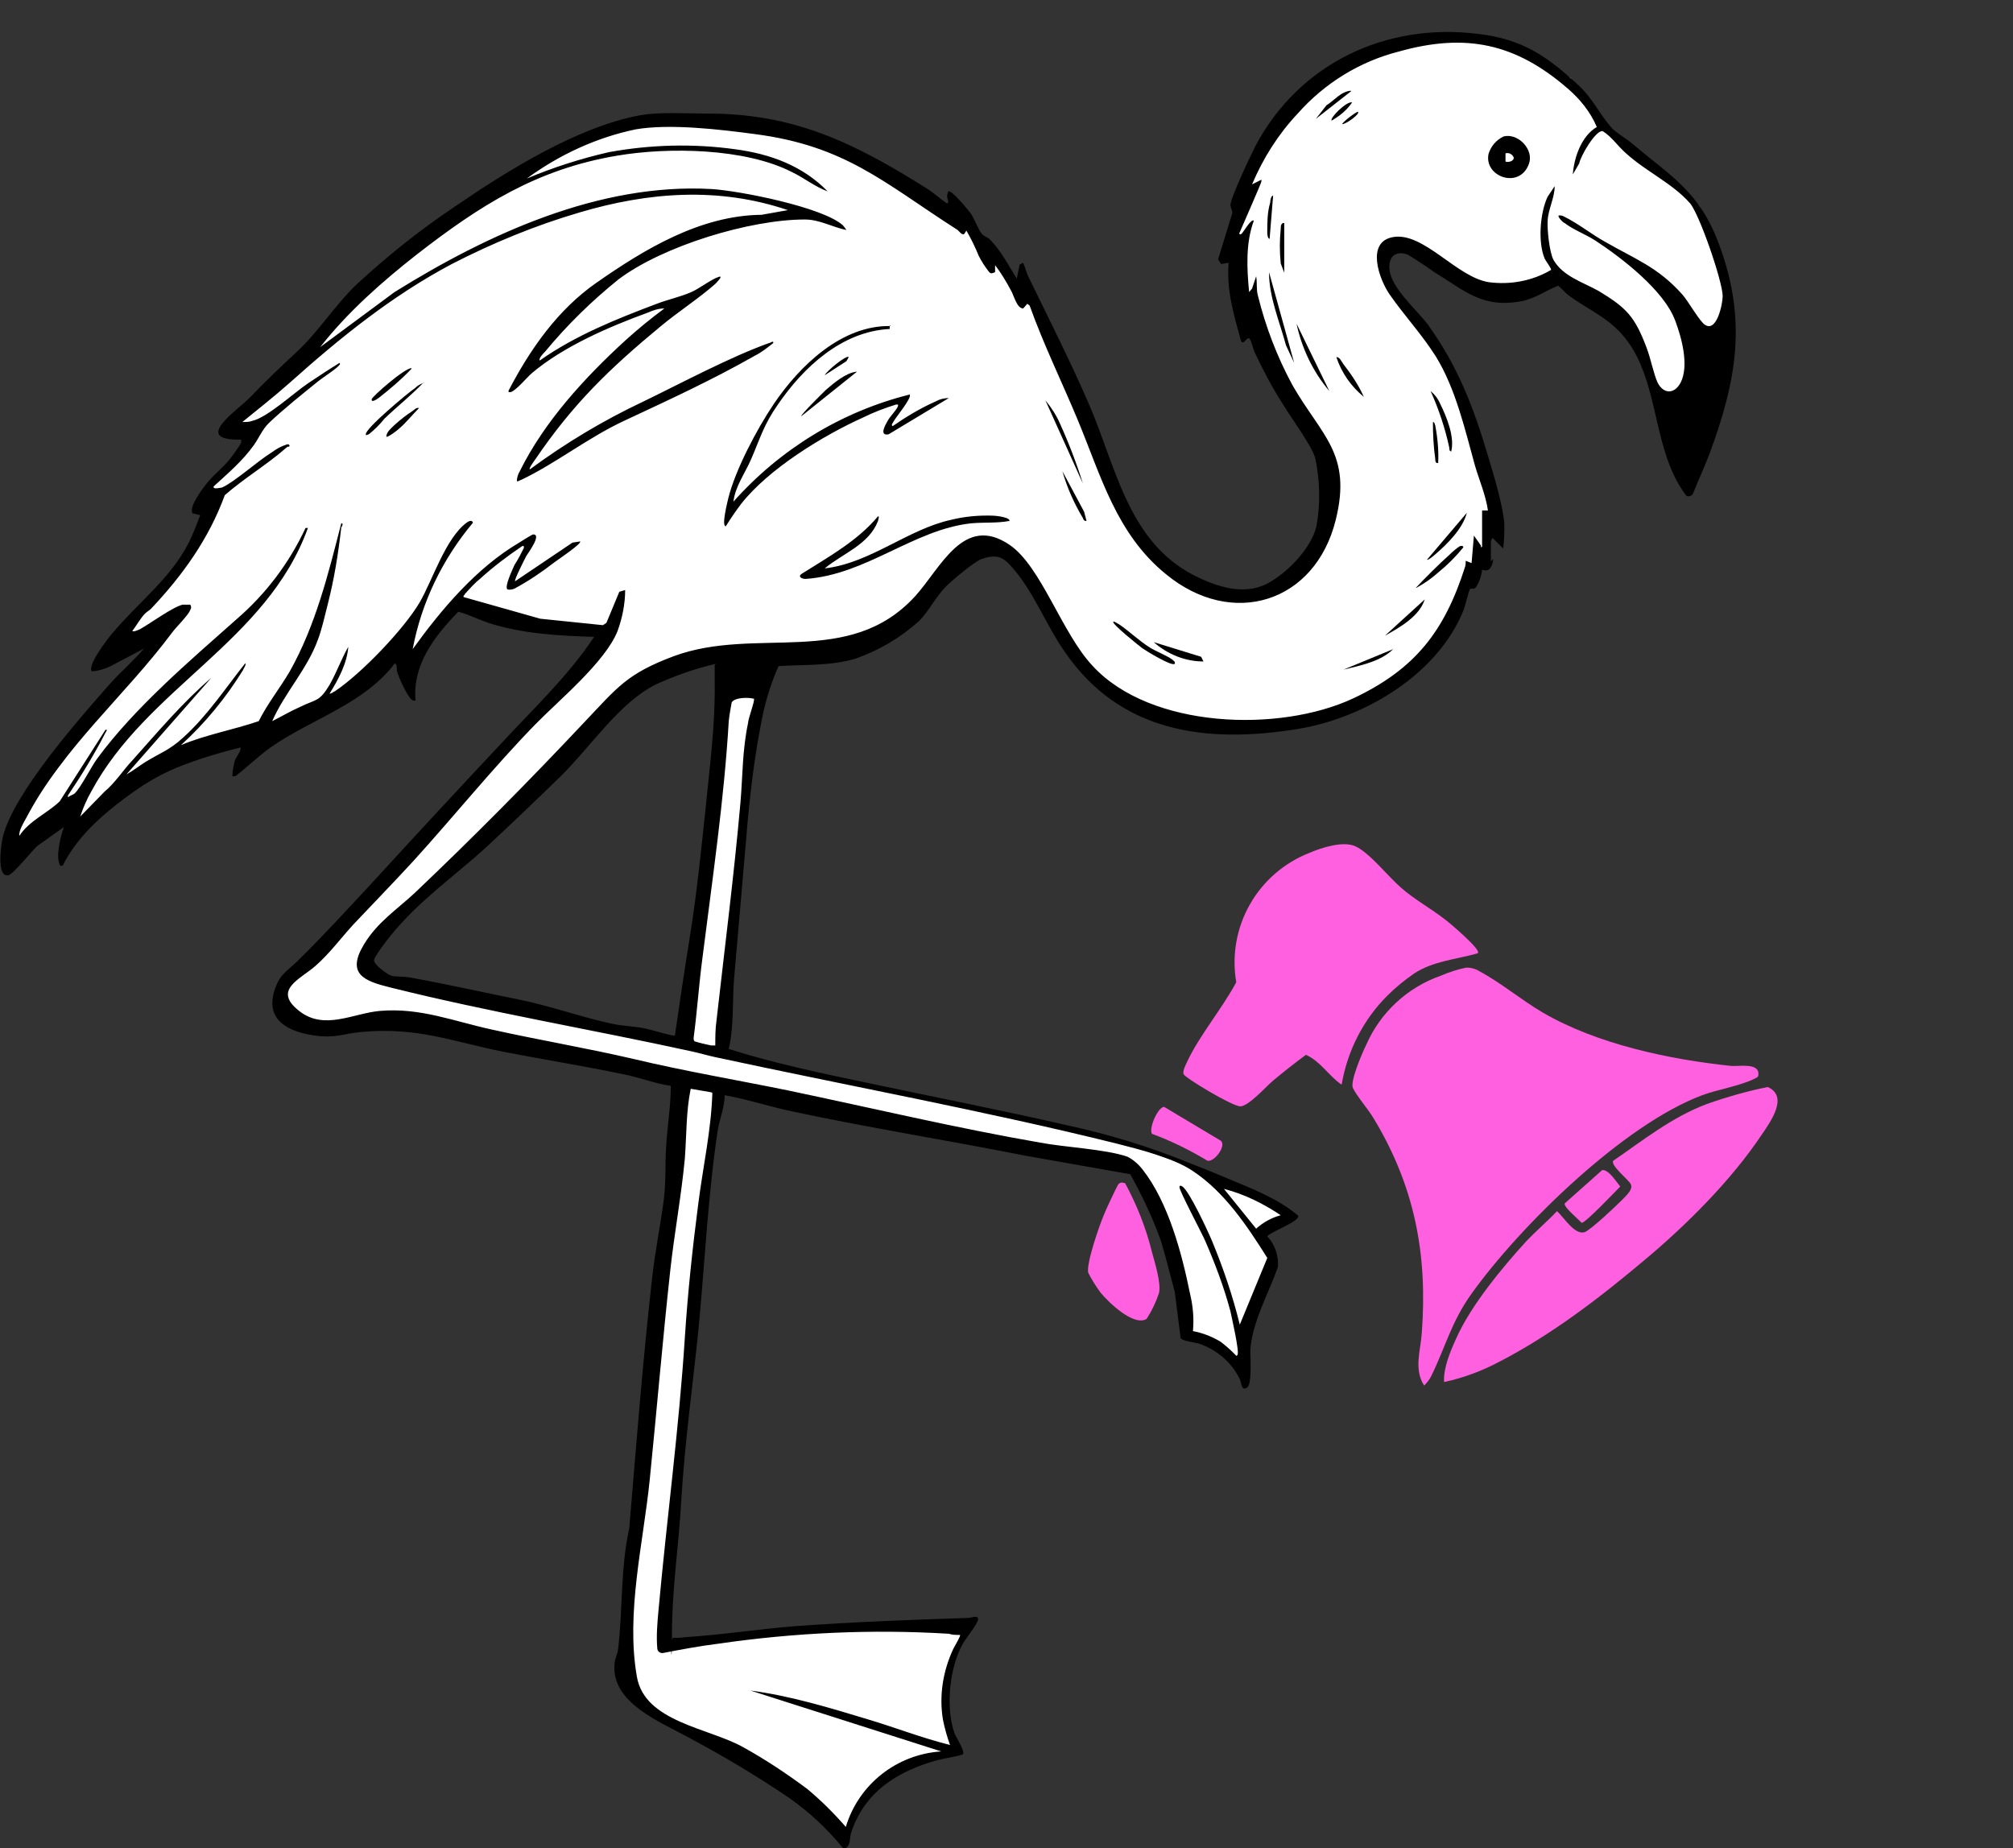 <?xml version="1.0" encoding="UTF-8"?>
<svg id="Layer_2" xmlns="http://www.w3.org/2000/svg" xmlns:xlink="http://www.w3.org/1999/xlink" version="1.1" viewBox="0 0 343.9 315.7">
  <rect x="0" y="0" width="343.9" height="315.7" fill="#333333" stroke="none"/>
  <!-- Generator: Adobe Illustrator 29.6.1, SVG Export Plug-In . SVG Version: 2.1.1 Build 9)  -->
  <defs>
    <style>
      .st0 {
        fill: none;
      }

      .st1 {
        fill: #fff;
      }

      .st2 {
        fill: #ff60df;
      }

      .st3 {
        clip-path: url(#clippath);
      }
    </style>
    <clipPath id="clippath">
      <rect class="st0" width="343.9" height="315.7"/>
    </clipPath>
  </defs>
  <g id="Layer_1-2">
    <g>
      <path class="st1" d="M253.3,77.8l-28.9-4.9,2.6,8.3v8.3l-3.6,6.6-6.7,4.7-5.7.4-8.6-2.4-6.5-5.8-5.2-10.8-6.8-15.2-6.8-16-2.4-1-3.5-5-6.6-7.8-1.9.3-6.4-5.5-20.5-9-15.1-2.8-17.8,2.1-13.6,6.8-27.8,19.4-8.3,11.8-14.6,12.3,4.1,1.3-5.1,7.6-2.8,3.1,1.6,1.6-3.6,7.7-8.6,9.6-4.6,7.1,7.1-1.1-5.1,6.1-19,25.3-.9,5,9.5-6.5,1,2.6,4.1-3.8,8-5.6,14.2-5.1,4.4-1.8v2.2l9.7-5.5,11.6-7.2,4-4.3,1.1,2.3,1.6-1.3,4.6-6,3.2-2.8,14.1,4.1,10.9,1.1-3.5,4.9-20.3,21.6-28,29.2-3.8,4.6v4.1l6.9,3.4,10.2-2.1,50.8,10.1-6.4,62.8-3.3,33.6,1,8.6,8.9,5.6,15.8,8.4,12.6,11.1.5-3.2,3.1-4.5,6.6-5,8.4-2.5-1.9-6v-4.5l2-7.1,1.7-3.9-25.7.3-26.4,3.3,9.8-95.6,56.7,11.7,13.9,2,6,12,2.6,16.4,6.8,3,3.8,4.4-.4-7.1,4.5-11.3.6-1.9-2.4-4.2,5.2-2.9-2.3-2.1-13.4-5.9-16.3-5.7-22.2-4.7-27.6-5.7-15.5-3.7,2.4-24.4,2.9-27.5,2.5-10.9,1.1-5.3h8.3c.2,0,10.5-3.5,10.5-3.5l7.9-6.8,5.6-6.5,5.4-1.2s6.4,4.2,6.8,4.2,6.4,12.8,6.4,12.8l7.1,7.4,11,5,16.1.6,13.2-2.1,7.5-4.6,7.8-7.5,3.8-6.2,3.7-7.6,2.1-5.9,1.3-1.2-3-10.9h.2ZM121.2,143.3l-4.5,34.8-49.3-10.2-4.7-3,.5-3.2,4.8-4.5,12.2-11.4,15.6-15.4,15.6-15,11.3-3.5,1,9.4-2.4,22.1h0Z"/>
      <g class="st3">
        <g id="Group_9282">
          <path id="Path_7701" class="st1" d="M211.4,45.3l.6-3.2h-1.7l2.6-8.2-.9-1.7,4.6-8.6,5.8-7.6,7.7-5.4,8.4-3.4,10.3-1.3,10.5,2.2,9,5.2,4.9,6.5,5.4,5.4,6.6,4.9,5.1,5.1,3.6,7.9,1.7,10.1-2.5,10.3s-8.6,5.5-9,5.3-3.7-10.9-3.7-10.9c0,0-6.8-6.5-7.8-7.1s-6.8-4.2-6.8-4.2l-5.2,3.2h-6.8l-6.8-3.2-4.5-4.6h-5.2l-1,2,1,3.4,2.2,3.4,3,3.8,3.8,5s1.6,5.8,2.5,6.7,2.4,4.1,3,5,2.6,10.6,2.6,10.6l1.8,7.4-1.8,1.3h-28.8l1.7-5.5v-5.1l-1.7-4.6-2.1-2.7-4.2-6.5-2.7-5-2-5.9-2.6-3.6-.6-6.6h0v.2Z"/>
          <path id="Path_7702" d="M255.1,95.5c-.1,1.1-.6,2.4-1.9,1.8-.1,1.1-.5,2.2-1.1,3.1-.3.3-.8,0-1,.3s-.8,2.9-1.1,3.6c-4.4,10.9-16.8,18.3-28.1,20.2-15.8,2.6-30.6.7-40.1-13.3-3-4.3-5-9.6-8.4-13.7-1.8-2.2-2.8-3-5.7-2-1.2.4-5,3.6-6.1,4.7-1.7,1.7-2.9,4.2-4.6,5.9-3.1,2.8-6.8,5-10.8,6.4-4.2,1.3-8.9,1-13.2,1.3-1.4,3.2-2.4,6.5-3,9.9-1.2,6.1-2,13.1-2.5,19.3-.7,8.1-1.4,16.2-2.1,24.3-.3,3.9,0,8-.9,11.9,7.9,2.5,16.1,4.2,24.2,5.9,11.3,2.4,22.6,4.6,33.9,7.2,6.9,1.5,13.8,3.6,20.4,6.3,2.3.9,4.6,1.8,6.9,2.8,4.1,1.7,8.5,3.4,11.9,6.3.2,1-4.7,2.7-5.3,3.5,1.3,1.4,2,3.4,1.8,5.3-1.6,4.5-4.4,9.4-4.7,14.2,0,1.2.3,5.7-.5,6.3-.2.2-.4.2-.6.2-.4-.1-.5-1.2-.7-1.6-1.4-2.9-4-5.1-7.1-6.1-.7-.2-2.7-.4-3-.9l-1-7.9c-.8-2.9-1.5-5.9-2.4-8.8-1.4-3.9-3.2-7.7-5.2-11.3l-18.1-3.2c-13.1-2.6-26.4-4.7-39.5-7.5-3.9-.8-7.8-2.1-11.7-2.8,0,2.1-.9,4.1-1.2,6.1-1.7,11.4-2.2,22.8-3.3,34.2-1,9.6-2.3,19-2.9,28.7-.4,7.7-1.6,15.2-1.6,22.9s-.4.9.2.8c.6,0,1.3,0,1.9-.1,6.3-.4,12.7-1.4,19-1.9,9.7-.7,19.8-1.1,29.5-1.4.5,0,1.5-.5,1.7.1s-2.2,3.5-2.6,4.3c-2.3,4-3,11-1.4,15.4.3.7,1.8,3,1.4,3.5-.2.2-3.7.8-4.4,1-6.8,1.9-12.4,5.4-14.7,12.4-.3.9,0,2-.9,2.6h-.5c-2.7-3.3-5.7-6.1-9.1-8.5-5.6-3.8-11.3-7.2-17.3-10.4-4.7-2.6-13.3-5.9-12.6-12.6,0-.8.5-1.6.6-2.5.8-6.7.4-13.9,1.9-20.6,1.2-14.3,2.3-28.5,3.9-42.7.5-4.6,1.4-8.9,2-13.4.4-3.2.2-6,.4-9.1.2-3.5.8-6.9.8-10.4-2.8-.4-5.5-1.5-8.2-2-6.7-1.4-13.6-2.5-20.3-3.8-9-1.8-14.8-4.3-24.4-3.4-3.2.3-4.3,1.1-8,.6-4.1-.6-8.3-2.4-6.9-7.4.9-3,1.9-3.3,3.9-5.2,4.5-4.4,8.4-8.7,12.7-13.3,7.5-8.2,15.1-16.4,22.7-24.5,5.3-5.7,11.1-11.2,15.4-17.7-6.1-.2-12.2-.5-18.1-2.4-1.7-.6-3.3-1.4-5.1-1.9-4,4.1-7.9,9.1-7.3,15.2-.3,0-.5,0-.7-.2-.8-.7-2.2-3.8-2.5-4.9,0-.4,0-1.4-.4-1.2-5.4,7-14.2,9.4-21.2,14.3-2.1,1.5-4,3.4-6,4.9h-.5c0-.9.2-1.7.4-2.6.2-.7,1.1-1.6,1-2.3-3.7.9-7.3,2-10.8,3.4-3.2,1.3-6.1,3.1-8.9,5.2-4.3,3.2-8.3,6.8-10.7,11.6h-.4c-.9-1.5.1-5.1.6-6.6l-4.5,3.2c-1,.9-4,4.7-4.9,5-2.2.6-1.3-5.4-1-6.6,1.9-7.5,13-20.1,18.4-26.2,1.8-2,3.9-3.8,5.7-5.9l-5.7,3c-1,.5-2.1.8-3.2.9-.9-.9,2.7-5.6,3.4-6.4,4.4-5.3,9.9-9.3,13.1-15.5.8-1.6,1.4-3.2,2-4.8l-1.3-.3c-.7-1.1,1.7-4.2,2.4-5.1,1.2-1.5,2.8-2.7,3.9-4.1.3-.3,2-2.7,2-2.9v-.5c-8.6.2-.6-5,1.5-7.2,2.8-2.9,5-5,7.9-7.7,3.9-3.6,6.4-7.8,10.2-11.5,5.3-4.9,10.9-9.4,16.9-13.4,8.9-6.1,20.9-13.6,31.6-15.6,3.3-.6,7.8-.3,11.2-.3,15.2-.1,25.6,5.1,38,12.9.8.5,2.7,2.1,3.2,2.4.6.2.1-.9.1-1.1,0-.3.1-.6.2-.9.5-.4,3.4,3.2,3.8,3.7.7,1,1.3,2.8,1.9,3.5.3.4.9.6,1.3.9,2,2,3.2,4.4,4.7,6.8l.5-2.4.6-.3c.4.9.6,1.9,1.1,2.8,3.3,6.8,6.9,13.9,9.9,20.8,4.8,10.8,6.7,23.9,18.2,29.8,3.8,1.9,8.4,3.5,12.5,1.4,3.4-1.8,7.5-6,8.4-9.8.7-3.8.6-7.8-.2-11.6-.6-2.2-4.2-7-5.5-9.2-1.8-2.8-3.4-5.8-4.8-8.8-.3-.6-.6-2-.9-2.4-.4-.6-1.1,1.3-1.5.3-1.2-4.4-2.5-8.6-2.1-13.3l-1.3.2-.5-.8,2.4-7.8c.1-.5-.2-.9-.3-1.4,0-1.3,3.5-8.6,4.3-10.2,7.5-14.1,22.3-21.1,38.1-19.1,7.5.9,11.7,3.8,17,8.7,2.6,2.4,3.7,5.1,5.8,7.4.7.8,2.5,1.8,3.4,2.6,6.9,5.8,11.6,8.3,14.9,17.3,4.8,12.9,3,23.1-1.6,35.6-.9,2.4-2,4.7-2.9,7-.2.3-.7.5-1.1.3-.9-1.2-1.7-2.5-2.3-3.9-3.2-6.9-3.1-16-7.6-22.3-2.9-4.1-6.5-5.3-10.3-8.1-.6-.5-1.1-1.1-1.7-1.6-2,.8-3.8,2.1-6,2.6-6.9,1.4-9.9-1.7-15.3-5-1.4-1-2.9-2-4.4-2.9-2.2-.8-3.4.5-3.1,2.7.4,3.1,4.6,6.7,6.5,9.2,5.2,7.2,7.9,14.3,10.4,22.8.9,3,2.5,8.3,2.7,11.3,0,1.4,0,2.8-.2,4.2l-1.8-1.8-.3.5v3.5M253.2,93.4v-6.2h1c-.4-2.7-1.5-5.2-2.2-7.6-1.7-6.1-3.3-13.2-6.7-18.7-2.4-3.8-5.4-7-7.9-10.6-1.8-2.6-4.1-9,.6-9.8,5.2-.9,10.8,6.8,16.3,7.7,3.7.5,7.5-.2,10.7-2.1,0-.3-.9-1.5-1.1-1.9-1.2-2.8-.8-7.9.5-10.6l1.2-1.8c0,2-1.1,3.9-1.2,5.9-.1,1.5.3,5.4,1,6.7,1.6,2.8,5,3.8,7.7,5.3,4.8,2.9,6.2,4.4,8.2,9.7.7,1.8,1.2,4.5,1.9,6,1,1.9,2.8,2,3.9,0,1.5-2.9.2-7.7-.9-10.6-1.9-5.2-9.2-10.8-13.8-13.8-1.6-1-3.7-1.8-5.1-2.9-.2,0-1.3-1.1-1-1.3.3,0,.6,0,.9.2,2.3,1.1,4.8,3.1,7,4.3,5.2,3,9,4.3,13.2,9,1,1.1,3,4.7,3.9,5.2,2,1.3,3-3.6,3-4.9,0-2.5-4-14.1-5.6-15.9-3-3.4-7.5-5.4-10.9-8.5-1.4-1.2-2.4-2.8-4-3.8-1.2-.2-3.8,4.3-4,5.5l-1.1,1.9c.2-2.9,1.5-6.6,4.1-8.1-1.1-2.6-2.9-4.8-5-6.6-8.9-7.7-17.4-9.5-28.8-6.3-6.7,1.7-12.7,5.4-17.3,10.6-3.3,3.5-5.9,7.6-7.8,12.1l1.6-.8v.3c.1,0-3.8,8.9-3.8,8.9.2.3.5,0,.6-.2.2-.2,1.5-2.4,1.9-2-1.4,3.8-1.2,8.1-.8,12.2l.5-.6.7-2.1c.2,1.1,0,2.3.3,3.3,1.3,5.3,3.3,10.5,5.9,15.3,5,8.7,10.2,11.7,7.4,23-3.5,14.2-17.7,18.6-29,9.3-8.5-6.9-11.1-16.8-15.1-26.4-2.7-6.5-5.8-12.8-8.2-19.5l-.4-.3-.7.8c-1.1,0-1.6-2.3-2.1-3.1-.8-1.5-1.7-3-2.7-4.3v1.2c-.5.2-.7.3-1,0-.7-.9-1.3-1.8-1.8-2.8-.6-1.5-1.3-2.9-2.1-4.3l-.4.6c-.5.2-.9-.7-1.4-.9-12.3-7.9-18.9-14.2-34.4-16.2-6-.8-14.5-1.8-20.3-.8-6.7,1.4-13,4.3-18.6,8.4,4.5-1.9,9.2-3.4,14-4.5,7.1-1.3,14.4-1.5,21.6-.5,6,.8,11.5,2.8,15.8,7.2-2.2-.8-4-2.3-6.1-3.3-8-4.1-21.1-4.3-29.9-2.8-13.7,2.3-23.4,8.5-34.1,16.8-6,4.7-11.9,9.9-16.6,15.9l12.7-9.4c15.9-9.9,35-18.7,54.2-17.6,4.8.3,19,3.1,22.4,6.2.2.2.4.5.6.8-2.4-.5-4.6-1.8-7.1-1.8-9.4,0-24.2,4.5-31.8,10.2-4.6,3.7-8.8,7.8-12.6,12.4-.3.3-1.1,1.1-.9,1.5,6.1-4.3,13.1-7.1,20-9.7,1.8-.7,4.1-1.2,5.9-2,1.4-.6,3.4-2.2,4.7-2.6.9-.3-.5,1.1-.6,1.2-2.7,2.4-6.4,4.8-9.4,7.3-8.7,7.2-14.9,13.2-21.3,22.6-.2.3-1.2,1.6-1,1.8,6.1-4.5,12.6-8.4,19.4-11.6,6.6-3.2,14.8-7.6,21.5-10,.2,0,.8-.5.7,0-1,.8-2,1.6-3.2,2.2-7.4,4.2-14.6,7.5-22.3,11.1-6.2,2.9-11.7,7.3-17.6,10.1-.2,0-.4.3-.7.2,0-.6.2-1.2.5-1.7,4.2-8.5,11.1-16,18.1-22.4,2.1-1.9,4.3-3.7,6.6-5.4-1,0-1.9.3-2.8.7-6.6,2.4-14.5,5.8-19.9,10.4-.8.7-2.7,3-3.6,3.2-.3,0-.4,0-.3-.3,3.7-7.1,8.4-13.8,15-18.4,8.3-5.8,17.8-11.5,28.2-11.6l4.5-.8c-11.8-4-23.8-3.1-35.6.4-7.5,2.2-14.8,5.2-21.8,8.8-10.2,5.4-19.1,12.6-27.6,20.2-2.7,2.4-5.5,4.6-8.2,6.8.6,0,1.2,0,1.7-.2,2.6-.6,7-4.7,9.5-6.4,1.8-1.2,3.6-2.4,5.4-3.5,0,0,.2.2,0,.3-.2.5-3,2.3-3.6,2.8-2.6,2.1-6.1,4.9-8.5,7.2-1.1,1.1-1.6,2.4-2.5,3.7-2,2.8-4.4,4.8-6.9,7.1-.2.6,1.2.2,1.4.2,2.1-.9,6.2-4.6,8.5-6,.8-.6,1.7-1.1,2.7-1.4.4,0,.4.3.3.4-.2,0-.3,0-.5.2-3.3,2.9-7.2,5.2-10.5,8.1-2.7,7.4-7.2,13.7-12.6,19.4-.3.3-.7.5-1,.8-.8.8-1.5,2.1-2.2,3,.3.2,1-.2,1.3-.3,1.8-1,5.6-3.8,7.3-4.2h1.3c.2.3.2.6,0,.9-.3.9-2.5,3-3.2,4-8,10.7-18.5,19.5-24.8,31.5-.5.9-1.3,2.2-1.2,3.1,1.7-2.6,4.7-3.8,6.9-5.9l7.8-12.2c.5-.2.1.3,0,.5-1.9,3.7-4.1,7.3-6.4,10.7v.3c.4-.3.8-.4,1.1-.6,1.1-1,2.8-4.5,3.9-6,6.4-8.7,15.8-16.7,23.8-23.8,5-4.3,9-9.6,11.8-15.6h.4c-7,19.4-27.5,27.3-37,45-.8,1.4-1.4,2.8-1.9,4.3l4.2-4.3c1.8-1.5,3.1-3.6,4.8-5.4,4.3-4.8,8.5-9.8,13.4-14l-14.5,16.5c1.1-.6,2.1-1.4,3.2-2.1,2.6-1.6,4.1-2,6.5-4.2,4.1-3.7,7.2-8.4,10.6-12.7.2.3-.3.9-.4,1.2-2.9,4.7-6.5,9.1-10.6,12.8,4.3-1.8,8.9-2.6,13.3-4.1,1.5-3,3.6-5.6,5.3-8.5,4.4-7.8,6.6-16.7,8.8-25.3.4,0,.2.4,0,.7-.5,4.4-1.2,8.8-2.3,13.1-.5,1.9-1,4.3-1.7,6.1-1.8,5-5.7,9.1-7.8,13.9,1.6-.8,3.1-1.7,4.7-2.4,2.8-1.4,3.3-.8,5.1-3.8,1.2-2.1,2-4.4,3.2-6.5-.2,2.8-1.7,5.6-3.2,8,.4,0,.6-.3.9-.4,4.5-3,11.8-10.6,14.5-15.2,2.2-3.8,4.4-10.9,8-13.6.3-.2.9-.6,1.1,0-5.2,6.2-8.8,13.6-10.3,21.6,4.9-6.8,10.9-13.9,18.2-18.2.3-.2,2.2-1.4,2.4-1.4,1.5,0-.9,3.2-1.2,3.7-.3.6-2.1,4.1-1.9,4.3l9.8-6.6,1.3-.2c.4.3-3.9,3.2-4.3,3.5-2.2,1.7-4.4,3.2-6.8,4.5-.4.2-.8.3-1.3.2-.6-.4.9-3.5,1.2-4.2.6-.9,1.1-1.9,1.6-2.9,0-.3,0-.4-.3-.3-2.5,1.7-4.9,3.5-7.1,5.5-1,.8-1.8,1.7-2.7,2.7,0,.2-.3.2-.2.5l13.1,3.7,10.7,1.1.6-.4,2.2-5.3,1-.3c0,2.4-.5,4.8-1.3,7-2.1,5.3-10,11.8-14.1,16-7.2,7.4-13.8,15.6-20.7,23.2-3.4,3.7-6.9,7.3-10.3,10.9-2.2,2.4-4.1,5-6.5,7.1-2.6,2.3-7.4,4.1-2.8,7.7,4.3,3.4,9.2.4,13.8,0,6.9-.6,12.7,1.8,19.2,3.2,8.1,1.8,15.9,3.1,24.1,5,8.8,2.1,17.7,3.6,26.5,5.4,14.3,3,28.6,6.4,43,8.9,4.2.8,11.1,1.1,14.9,2.4,1,.5,1.9,1.3,2.6,2.2,4.4,5.6,6.7,14.3,8.1,21.2.5,2.1.7,4.2.5,6.4,1.6.3,3.2.9,4.7,1.8.8.6,1.6,1.3,2.3,2s.3.4.6.3c.4-.5-1-6.5-1.2-7.5-1.1-4.1-2.6-8.1-4.3-12-.5-1.2-4.5-8.7-4.4-9.2,0-.3.2-.3.5-.1,1.2.8,4.4,7.7,5.1,9.4,1.9,4.6,3.5,9.3,4.7,14.2l4.7-11.4c-3.4-5.4-7.3-11.3-12.8-14.9-3.3-2.2-8.9-3.6-12.8-4.6-22.5-5.6-46-9.9-68.7-14.8-1.4-.3-2.7-.7-4.1-1-16.9-3.7-34.6-6.7-51.4-10.9-4.5-1.1-7.6-2.3-4.5-7.4,2.3-3.8,5.6-5.9,8.7-8.8,9.9-9.4,19.6-19.2,29-29.2,5.6-5.9,7.2-8.2,15.2-11.2,14.1-5.2,29.9,2.1,41.2-10.2,4.4-4.8,8.3-14.2,16.2-8.8,5.4,3.7,8.9,15.1,14.2,20.7,9.9,10.7,31.9,11.4,44.5,5.5,10.6-5,15.6-11.5,19.1-22.5.1-.3.1-.7.1-1l1,.4.4-4.7,1.2,1.7h0v.3ZM122.3,113.4c-3.5.8-6.9,2-10.2,3.5-6.3,3.1-11.2,10.7-16.3,15.7-4.1,4-8.5,8.2-12.7,12.1-5.7,5.2-11.5,9.1-16.5,15.3-.5.6-2.8,3.6-2.7,4.1.1.8,2.3,2.4,3,2.6.9.2,2.2.1,3.2.3,6.1,1.1,12.3,2.5,18.3,3.7,5.5,1.1,11,3.1,16.2,4.2,1.8.4,3.8.4,5.6.8.7.1,4.9,1.4,5.1,1.2.8-5.5,1.6-11,2.5-16.5,1.2-7.5,1.9-14.3,2.7-21.9.7-7.2,1.7-14.5,1.6-21.7v-3.2M128.9,119.4c-.9-.3-3.4-.3-3.9.6-.2,1.1-.4,2.2-.5,3.2-.8,13.5-2.8,27-4.5,40.5-.6,4.5-.9,9.1-1.5,13.6,0,.2,0,.5.2.6.9.3,1.9.5,2.8.7h.7c0-1.4,0-2.8.2-4.2,1.4-12.4,3-24.9,4.1-37.3.4-4.7.3-8.8,1.3-13.6,0-.7,1.2-3.8,1-4.1M121.5,186.6l-3.5-.6c-.8,3.9-.7,7.9-1,11.9-.6,6.4-1.8,12.8-2.5,19.2-1.3,11.9-2.3,23.8-3.5,35.7-1.1,10.8-4.1,22.8-2.2,33.6,1.3,7.8,12.4,8.8,18.2,12.1,3.8,2.1,7.4,4.5,10.9,7.1,2.4,2,4.6,4.2,6.6,6.5,2.2-7.3,8.7-12.4,16.3-12.9l-32.6-10.4c6.8.9,13.4,2.9,20,4.9,4.7,1.4,9.3,3.2,14.1,4.4-.5-1.4-.9-2.8-1.2-4.3-.7-4.1,0-8.4,1.8-12.2.2-.4,1.3-2.2,1.1-2.3-.7,0-1.3,0-1.9-.2-13.1-.8-26.3-.2-39.4,1.7-3.2.4-6.4,1-9.5,1.6-.4,0-.8-.2-.9-.7h0c-.2-2.2,0-4.5.2-6.6,1.4-15.5,3.5-31,4.5-46.6.5-7.7,1.3-15.2,2.3-22.9.8-6.3,2.2-12.5,2.4-18.9M218.8,207.6c-3-2-6.2-3.6-9.7-4.5l5.5,6.8c1.2-1.1,2.7-1.9,4.2-2.3"/>
          <path id="Path_7703" class="st2" d="M250.6,165.3c.7,0,1.5.2,2.1.6,3.6,1.9,7.3,5,10.9,7.1,9.3,5.4,21.6,8,32.2,9.1,1.3.1,4.8-.6,4.6,1.5,0,.5-.4.5-.7.7-2.4,1.2-6.2,1.8-8.9,2.8-13.4,5-31.1,22.3-39.4,33.9-3.5,4.9-4.4,9-6.9,14.1-.3.6-.7,1.1-1.2,1.6-1.8-2.8-.6-6-.4-9,1-13.4-1.2-25-8.2-36.6-.8-1.4-3.1-4.1-3.6-5.3-.4-1.2,1.6-5.9,2.3-7.3,2.4-5.5,7-9.8,12.7-11.8,1.4-.6,2.9-1.1,4.4-1.4"/>
          <path id="Path_7704" class="st2" d="M252.3,162.9c-3.6,1-7.5,1.3-10.7,3.4-1.6,1.1-3.2,2.4-4.6,3.8-4.1,4.1-6.8,9.4-7.8,15.2-2.2-1.5-3.6-4-6.1-5.1-1.9,1.4-3.8,2.9-5.6,4.4-1.2,1-4.2,4.4-5.6,4.4s-9.5-4.9-9.7-5.5.4-1.6.6-2.1c2.1-4.5,6-9.1,8.4-13.6-1.6-9.4,3.6-18.6,12.5-22.1,2.1-.9,5.8-2.1,7.9-1.1,2.4,1.1,5.6,5.2,7.7,7,2.1,1.9,5.3,3.7,7.6,5.5.7.5,6.1,5.1,5.6,5.7"/>
          <path id="Path_7705" class="st2" d="M246.7,236c-.1-2.4,1.1-5.2,2.1-7.4,2.5-5.6,7.8-12,11.9-16.5,1.7-1.8,3.6-3.4,5.3-5.2,1.2,1.1,3,4.1,4.7,3.6,1.1-.4,5.4-4.5,6.4-5.5s1.9-1.9,1.5-2.7c-.3-.7-3.5-3.2-3-4,5.1-3.5,10.1-7.5,16-9.7,3.4-1.2,6.9-2.2,10.4-2.9,3.6,1.6.5,5.9-1,8.1-5.2,7.8-12.9,15.5-20.1,21.5-7.6,6.4-15.8,12.7-24.7,17.3-3,1.6-6.2,2.8-9.5,3.5"/>
          <path id="Path_7706" class="st2" d="M192.2,202.1c2,3.7,3.6,7.7,4.6,11.8.5,1.8,1.6,5.4,1.2,7-.5,1.5-1.2,3-2.1,4.4-2.2,1.4-6.6-2.9-7.9-4.5-.8-1.1-1.5-2.2-2.1-3.4-.3-1.7,1.9-8,2.7-9.9.3-.8,2.1-4.6,2.4-5.1.2-.3.6-.5,1-.3"/>
          <path id="Path_7707" class="st2" d="M273.7,199.9c1.1-.2,2.5,2.1,3.1,2.8-.8.8-6,6.3-6.6,6.2-.5-.6-3-2.6-2.9-3.3l6.4-5.7h0Z"/>
          <path id="Path_7708" class="st2" d="M208.6,194.9c.9.9-1.1,3.6-2.3,3.4-3-1.8-6.2-3.4-9.5-4.6-.6-1,1.1-4.7,2.1-4.6l9.7,5.8h0Z"/>
          <path id="Path_7709" d="M152,55.6v.6c-8.2.4-14.8,6.6-19.1,12.9-2.4,3.4-3,5.7-4.6,9.4-1,2.3-2.7,4.6-3,7.2,8-9,18.5-15.4,30.1-18.3.5.5-2.4,3.9-2.8,4.7-.1.2-.4.5-.1.7,2.3-1.6,4.8-3.1,7.3-4.2.7-.4,1.5-.6,2.3-.6l-10.3,6.2c-1.7.3-.5-1.7-.1-2.4s1.5-1.8,1.7-2.4c.1-.3,0-.3-.3-.3-1.9.6-3.8,1.3-5.6,2.2-6.9,3.1-16.2,8.8-20.9,14.8-.9,1.2-1.8,2.5-2.6,3.8-.8,0,.3-4.2.4-4.7,1.2-4.9,4.9-11.9,7.8-16.2,4.4-6.5,11.6-13.5,20-13.3"/>
          <path id="Path_7710" d="M172.4,89c-2.1.4-4.3.2-6.5.4-9.9,1.1-17.9,8.8-28.3,9.5-.6,0-1.4-.4-.6-.9,4.6-2.9,9.5-5.6,13-9.8.3,0,0,.6,0,.8-1.6,4.1-6,5.5-9.1,8.1,7.8-.9,14.2-6.7,21.6-8.3,2.4-.6,4.9-.8,7.3-.7.3,0,3.1.3,2.6,1"/>
          <path id="Path_7711" d="M256.9,23.3c2.5-.6,5.2,2.3,4.3,4.7-1.6,4.4-7.7,2.2-6.9-1.7.4-1.3,1.3-2.4,2.6-3M257.2,27.6c.5.2,1.5-.1,1.4-.7-.2-.5-.8-.9-1.4-.7v1.4Z"/>
          <path id="Path_7712" d="M221.1,62l-1.4-3c-1.1-4.1-2.9-8.2-2.9-12.5l4.3,15.5h0Z"/>
          <path id="Path_7713" d="M200.7,113.4c-.5.5-4.9-2.2-5.6-2.7-.4-.3-5.3-4.2-4.9-4.5.4,0,.6.3.9.4,1.8,1.2,3.4,2.8,5.3,4,1.1.7,3,1.4,3.9,2.1.2.2.5.3.4.7"/>
          <path id="Path_7714" d="M72.4,65.3c-2.1,2.2-4.5,4.1-6.7,6.2-.8,1-1.7,1.9-2.7,2.7-.2,0-.5.3-.5,0-.2-.9,7.2-7.1,8.4-7.9.4-.4.9-.7,1.5-.9"/>
          <path id="Path_7715" d="M185,82.6l-6.4-14.2c1,1.2,1.9,2.6,2.5,4,1.5,3.3,2.8,6.7,3.9,10.2"/>
          <path id="Path_7716" d="M146.4,63.5l-9.5,7.6c-.2-.2,3.9-4.2,4.2-4.5,1.4-1.2,3.4-2.9,5.2-3.1"/>
          <path id="Path_7717" d="M205.6,113c-3.1,0-6.1-1.2-8.5-3.3l8.1,2.5.4.8Z"/>
          <path id="Path_7718" d="M241.9,100.4c1.8-1.9,3.8-3.9,5.8-5.7.5-.5,1.1-1,1.7-1.4.2,0,.5-.2.6.2-1.3,1.6-2.7,3-4.3,4.3-1.1,1-2.4,1.9-3.7,2.6"/>
          <path id="Path_7719" d="M227.1,66.8c-2.8-3.3-4.7-7.3-5.6-11.5l5.6,11.5Z"/>
          <path id="Path_7720" d="M247.9,77.1c-.3,0-.3-.4-.3-.6-.7-3.3-1.8-6.6-3.2-9.7.7.6,1.2,1.2,1.6,2.1,1.1,2.2,2.6,5.8,1.9,8.3"/>
          <path id="Path_7721" d="M250.6,87.6c-.7,2.7-3.3,5.3-5.4,7.1-.2.2-1.3,1.1-1.4.9l6.8-8h0Z"/>
          <path id="Path_7722" d="M243.4,102.4c-.9,2.9-4.3,4.8-6.8,6.2l6.8-6.2Z"/>
          <path id="Path_7723" d="M70.3,63c-1.7,1.8-3.6,3.4-5.5,4.9,0,0-1.4,1.1-1.3.3,0-.4,5.7-5.4,6.8-5.3"/>
          <path id="Path_7724" d="M233,67.8c-2.2-1.8-3.8-4.1-4.7-6.8.6,0,.9.8,1.2,1.2,1.4,1.8,2.6,3.6,3.5,5.6"/>
          <path id="Path_7725" d="M238,110.9c-2.1,2.1-5.6,2.8-8.5,3.5l8.5-3.5Z"/>
          <path id="Path_7726" d="M185.6,89c-.4,0-.5-.2-.6-.5-1.5-2.5-2.7-5.2-3.5-8l3.7,6.9.4,1.5h0Z"/>
          <path id="Path_7727" d="M219.4,38.1v8.5l-.6-1.6c-.2-2-.2-3.9,0-5.9,0-.3,0-1.1.6-1"/>
          <path id="Path_7728" d="M71.6,69.7c-1.2,1.2-2.2,2.5-3.5,3.6-.2.2-1.9,1.5-2.1,1.3,0-.8.9-1.5,1.4-2,1-.9,2-1.7,3.1-2.4.3-.2.6-.6,1-.5"/>
          <path id="Path_7729" d="M230.8,15.6l-6,4.7,1.8-2.3c1.3-.8,2.5-2.4,4.2-2.5"/>
          <path id="Path_7730" d="M216.9,40.8c-.3,0-.4-.7-.4-1,0-1.8,0-3.5.5-5.2,0-.3.1-1.1.5-1.2l-.6,7.4h0Z"/>
          <path id="Path_7731" d="M245.6,79.1c-.4,0-.4-.4-.4-.7-.3-2.1-.4-4.2-.4-6.3.3,0,.3.4.4.6.4,2.1.6,4.3.5,6.4"/>
          <path id="Path_7732" d="M231,17.5c-.9,1.3-2.1,2.3-3.5,3.1-.4-.4,2.6-3.4,3.5-3.1"/>
          <path id="Path_7733" d="M145,61l-.4.7-3.7,2.4c.3-.7,3.7-3.5,4.1-3.1"/>
          <path id="Path_7734" d="M232,19.1c.4.4-2.2,2.2-2.7,2.1.1-.4,2.5-2.2,2.7-2.1"/>
        </g>
      </g>
    </g>
  </g>
</svg>